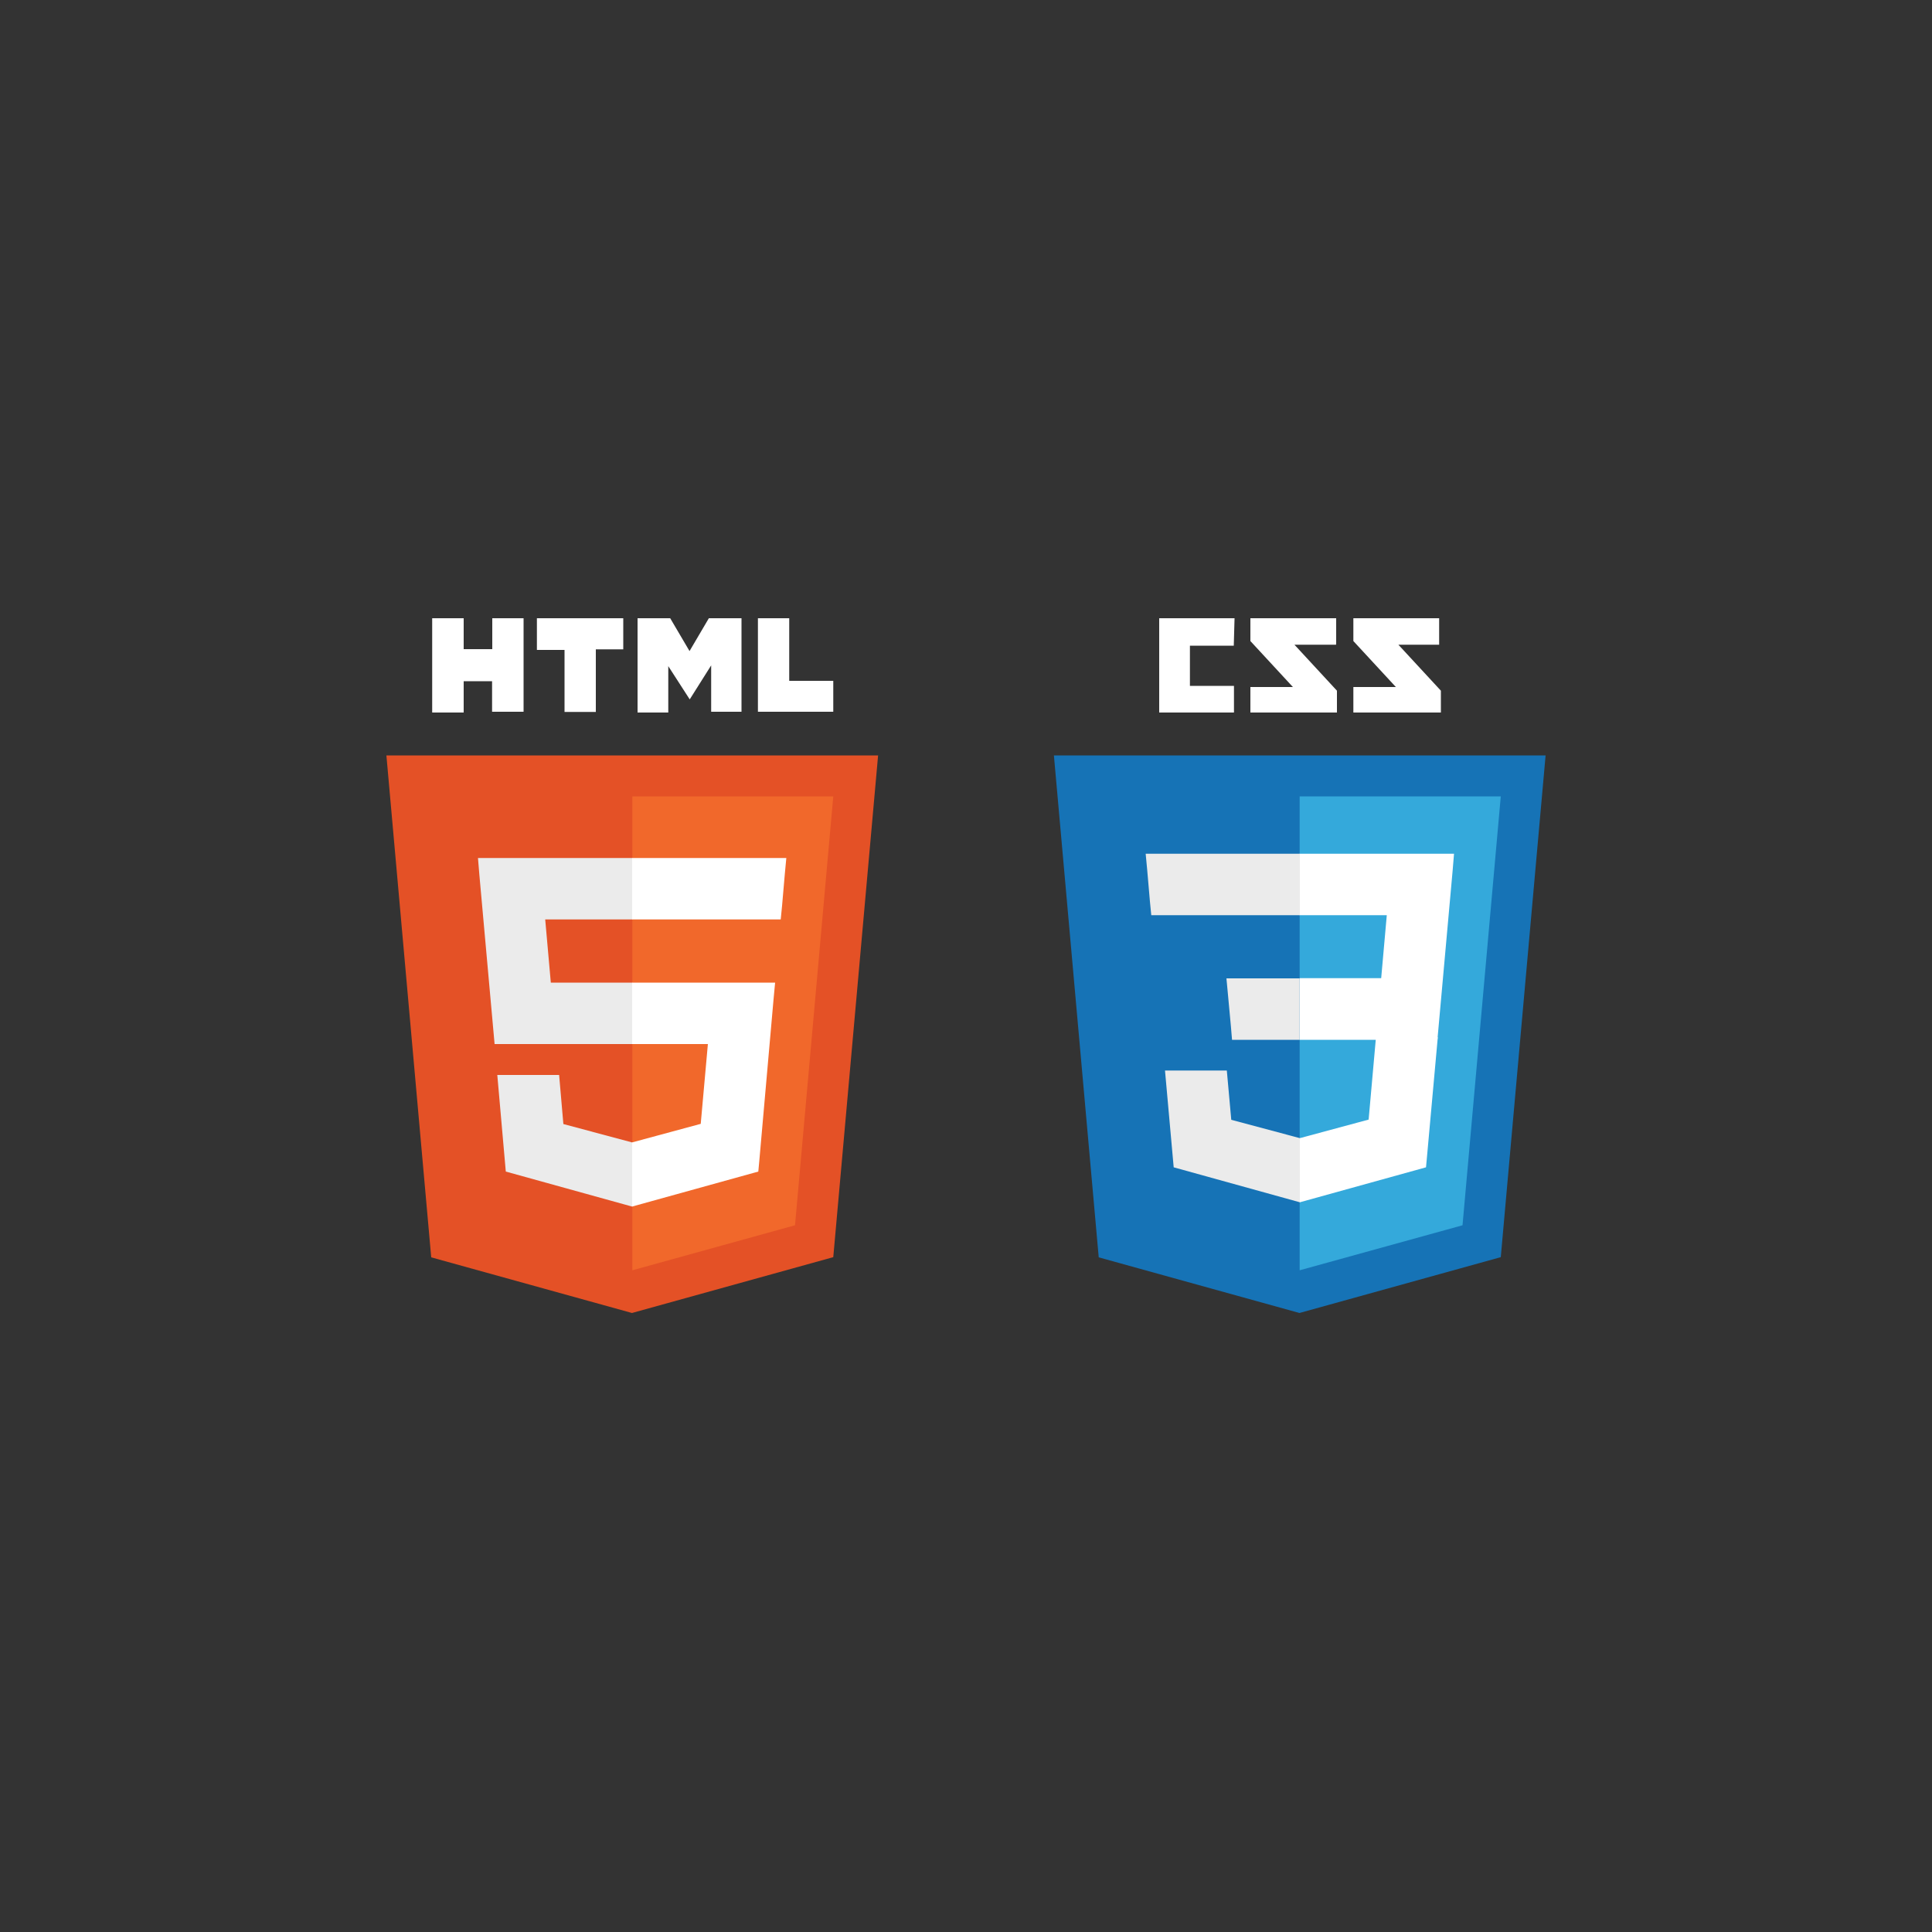 <svg id="Слой_1" data-name="Слой 1" xmlns="http://www.w3.org/2000/svg" viewBox="0 0 100 100"><rect x="0" y="0" width="100" height="100" fill="#333333" stroke="none"/><defs><style>.cls-1{fill:#e45126;}.cls-2{fill:#f1682b;}.cls-3{fill:#ebebeb;}.cls-4{fill:#fff;}.cls-5{fill:#1673b6;}.cls-6{fill:#34a9db;}</style></defs><title>HTML5CSS3</title><polygon class="cls-1" points="22.32 65.08 20 39.1 45.45 39.1 43.13 65.07 32.71 67.96 22.32 65.08"/><polygon class="cls-2" points="32.73 65.75 41.15 63.42 43.13 41.22 32.73 41.22 32.73 65.75"/><polygon class="cls-3" points="32.73 50.86 28.51 50.86 28.22 47.59 32.73 47.59 32.73 44.41 32.72 44.41 24.74 44.41 24.81 45.26 25.6 54.04 32.73 54.04 32.73 50.86"/><polygon class="cls-3" points="32.73 59.13 32.71 59.13 29.16 58.18 28.94 55.64 27.21 55.64 25.74 55.64 26.18 60.64 32.71 62.45 32.73 62.45 32.73 59.13"/><path class="cls-4" d="M22.37,32H24v1.6h1.48V32h1.62v4.84H25.47V35.26H24v1.62H22.37V32Z"/><path class="cls-4" d="M29.22,33.64H27.79V32h4.47v1.61H30.84v3.24H29.22V33.64Z"/><path class="cls-4" d="M33,32h1.69l1,1.7,1-1.7h1.69v4.84H36.81v-2.4L35.7,36.2h0l-1.11-1.72v2.4H33V32Z"/><path class="cls-4" d="M39.23,32h1.62v3.24h2.28v1.6h-3.9V32Z"/><polygon class="cls-4" points="32.72 50.86 32.72 54.04 36.64 54.04 36.27 58.17 32.72 59.13 32.72 62.45 39.25 60.64 39.3 60.1 40.04 51.71 40.12 50.86 39.26 50.86 32.72 50.86"/><polygon class="cls-4" points="32.72 44.41 32.72 46.39 32.72 47.59 32.72 47.59 40.4 47.59 40.4 47.59 40.41 47.59 40.48 46.88 40.62 45.26 40.7 44.41 32.72 44.41"/><path class="cls-4" d="M74.49,33.37H72.38l2.2,2.38v1.13H70.05V35.56h2.2l-2.2-2.38V32h4.44v1.33Zm-5.34,0H67l2.2,2.38v1.13H64.72V35.56h2.2l-2.2-2.38V32h4.44v1.33Zm-5.29.05H61.59V35.5h2.28v1.38H60V32h3.9Z"/><polygon class="cls-5" points="56.87 65.08 54.55 39.1 80 39.1 77.68 65.07 67.26 67.96 56.87 65.08"/><polygon class="cls-6" points="67.27 65.75 75.7 63.42 77.68 41.22 67.27 41.22 67.27 65.75"/><polygon class="cls-4" points="67.27 50.63 71.49 50.63 71.78 47.37 67.27 47.37 67.27 44.19 67.28 44.19 75.26 44.19 75.19 45.04 74.4 53.82 67.27 53.82 67.27 50.63"/><polygon class="cls-3" points="67.29 58.91 67.28 58.91 63.73 57.96 63.5 55.41 61.78 55.41 60.3 55.41 60.75 60.42 67.28 62.23 67.29 62.23 67.29 58.91"/><polygon class="cls-4" points="71.22 53.69 70.84 57.95 67.28 58.91 67.28 62.23 73.81 60.42 73.86 59.88 74.42 53.69 71.22 53.69"/><polygon class="cls-3" points="67.28 44.19 67.28 46.16 67.28 47.36 67.28 47.37 59.6 47.37 59.6 47.37 59.59 47.37 59.52 46.66 59.38 45.04 59.3 44.19 67.28 44.19"/><polygon class="cls-3" points="67.27 50.64 67.27 52.62 67.27 53.81 67.27 53.82 63.78 53.82 63.78 53.82 63.77 53.82 63.71 53.11 63.56 51.49 63.48 50.64 67.27 50.64"/></svg>